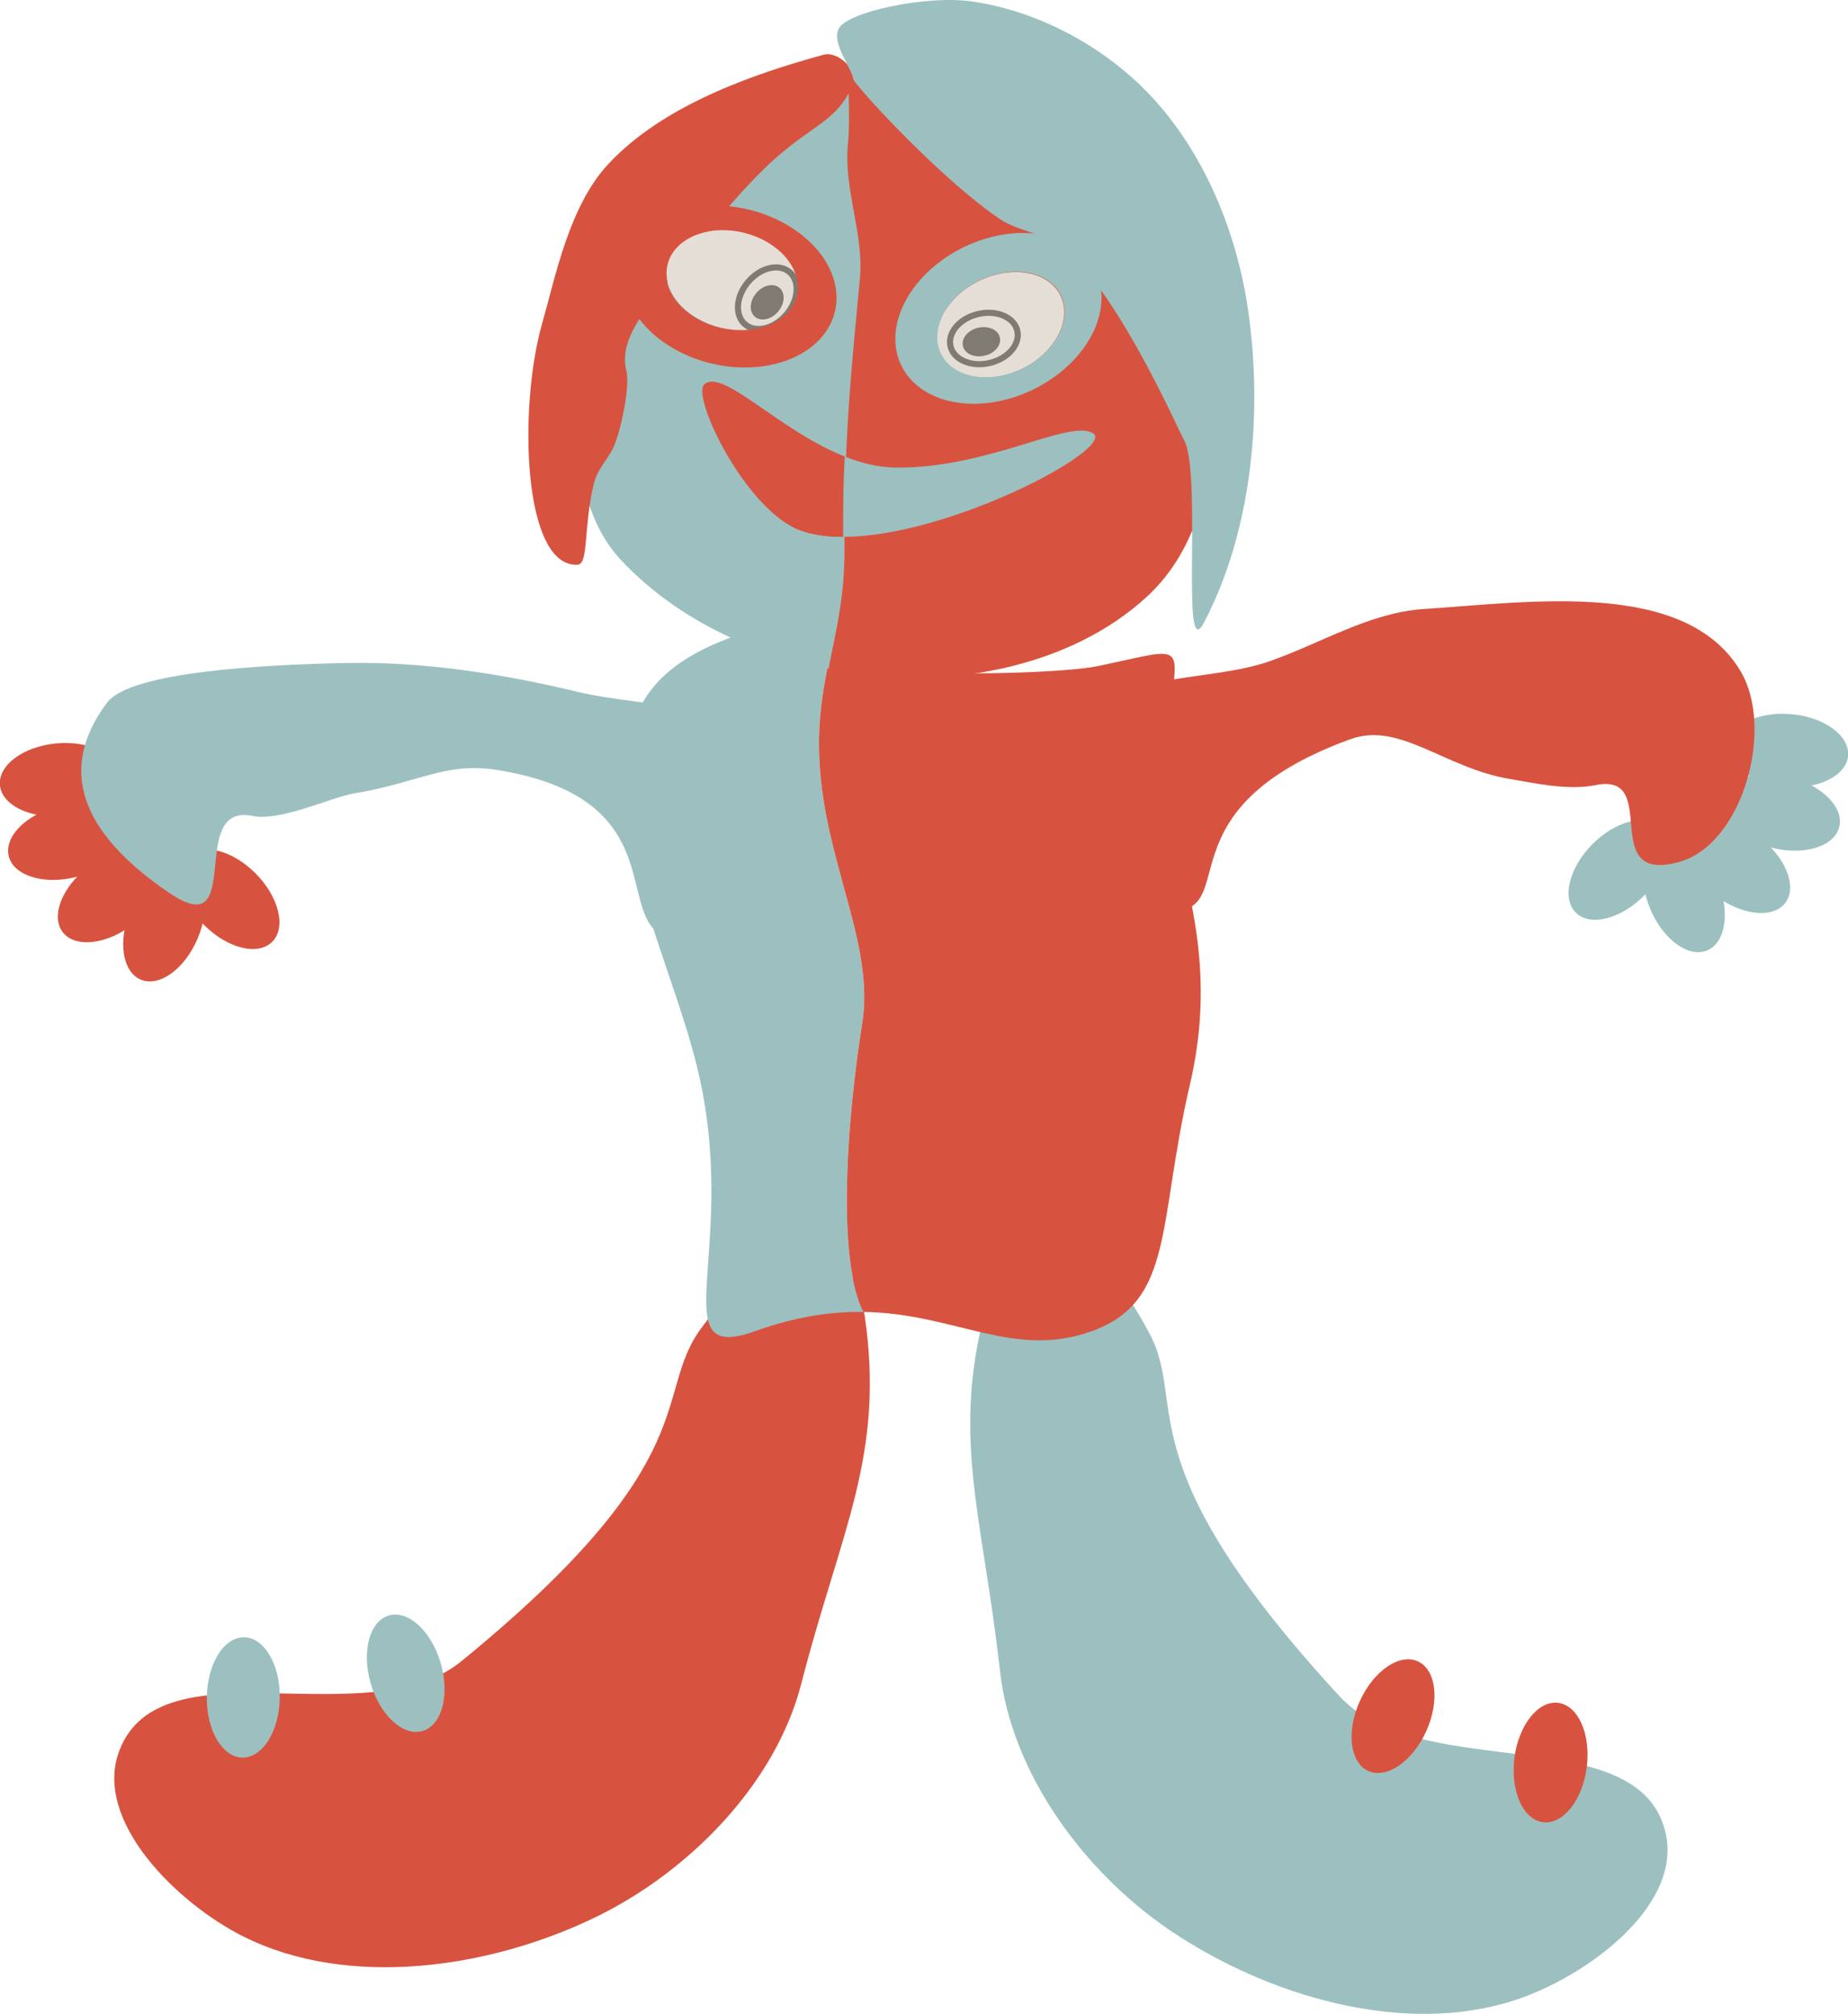 <?xml version="1.0" encoding="UTF-8" standalone="no"?>
<!-- Created with Inkscape (http://www.inkscape.org/) -->

<svg
   xmlns:dc="http://purl.org/dc/elements/1.1/"
   xmlns:cc="http://creativecommons.org/ns#"
   xmlns:rdf="http://www.w3.org/1999/02/22-rdf-syntax-ns#"
   xmlns:svg="http://www.w3.org/2000/svg"
   xmlns="http://www.w3.org/2000/svg"
   xmlns:sodipodi="http://sodipodi.sourceforge.net/DTD/sodipodi-0.dtd"
   xmlns:inkscape="http://www.inkscape.org/namespaces/inkscape"
   width="340.825mm"
   height="371.42mm"
   viewBox="0 0 1207.649 1316.054"
   id="svg7016"
   version="1.1"
   inkscape:version="0.91 r13725"
   sodipodi:docname="player.svg">
  <defs
     id="defs7018" />
  <sodipodi:namedview
     id="base"
     pagecolor="#ffffff"
     bordercolor="#666666"
     borderopacity="1.0"
     inkscape:pageopacity="0.0"
     inkscape:pageshadow="2"
     inkscape:zoom="0.35"
     inkscape:cx="-64.03263"
     inkscape:cy="1209.4558"
     inkscape:document-units="px"
     inkscape:current-layer="layer1"
     showgrid="false"
     fit-margin-top="0"
     fit-margin-left="0"
     fit-margin-right="0"
     fit-margin-bottom="0"
     inkscape:window-width="2238"
     inkscape:window-height="1776"
     inkscape:window-x="0"
     inkscape:window-y="22"
     inkscape:window-maximized="0" />
  <g
     inkscape:label="Layer 1"
     inkscape:groupmode="layer"
     id="layer1"
     transform="translate(49.539,-425.764)">
    <g
       transform="translate(124.1,551.634)"
       style="display:inline"
       id="g4594">
      <path
         sodipodi:nodetypes="ssaaasss"
         inkscape:connector-curvature="0"
         id="path4488"
         d="m 284.286,742.362 c -31.596,43.234 5.118,85.292 -156.429,217.143 -60.991,49.78 -196.294,-13.476 -223.571,58.571 -17.256,45.577 37.806,99.7 81.429,121.429 68.732,34.235 160.936,20.703 230,-12.857 60.92,-29.603 117.412,-86.903 134.286,-152.5 25.814,-100.353 54.773,-149.04 41.429,-240.357 -6.427,-43.978 -43.905,-77.959 -107.143,8.571 z"
         style="fill:#d8533f;fill-opacity:1;fill-rule:evenodd;stroke:none;stroke-width:1px;stroke-linecap:butt;stroke-linejoin:miter;stroke-opacity:1" />
      <ellipse
         transform="matrix(0.015,-1,1,0.015,0,0)"
         ry="23.824"
         rx="39.309"
         cy="0.1"
         cx="-983.141"
         id="path4408-3"
         style="fill:#9cc0c0;fill-opacity:1;stroke:none;stroke-width:4;stroke-miterlimit:4;stroke-dasharray:none;stroke-opacity:1" />
      <ellipse
         transform="matrix(-0.28,-0.96,0.96,-0.28,0,0)"
         ry="23.824"
         rx="39.309"
         cy="-183.036"
         cx="-954.278"
         id="path4408-3-2"
         style="display:inline;fill:#9cc0c0;fill-opacity:1;stroke:none;stroke-width:4;stroke-miterlimit:4;stroke-dasharray:none;stroke-opacity:1" />
    </g>
    <g
       style="display:inline"
       id="g4610"
       transform="matrix(0.99,0.141,-0.141,0.99,284.144,509.381)">
      <path
         style="fill:#9cc0c0;fill-opacity:1;fill-rule:evenodd;stroke:none;stroke-width:1px;stroke-linecap:butt;stroke-linejoin:miter;stroke-opacity:1"
         d="m 524.401,720.934 c 31.596,43.234 -5.118,85.292 156.429,217.143 60.991,49.78 196.293,-13.476 223.571,58.571 17.256,45.577 -37.806,99.7 -81.429,121.429 -68.732,34.235 -160.936,20.703 -230,-12.857 -60.92,-29.603 -117.412,-86.903 -134.286,-152.5 -25.814,-100.353 -54.773,-149.04 -41.429,-240.357 6.427,-43.978 43.905,-77.959 107.143,8.571 z"
         id="path4601"
         inkscape:connector-curvature="0"
         sodipodi:nodetypes="ssaaasss" />
      <ellipse
         style="fill:#d8533f;fill-opacity:1;stroke:none;stroke-width:4;stroke-miterlimit:4;stroke-dasharray:none;stroke-opacity:1"
         id="ellipse4603"
         cx="-973.589"
         cy="-808.815"
         rx="39.309"
         ry="23.824"
         transform="matrix(-0.015,-1,-1,0.015,0,0)" />
      <ellipse
         style="display:inline;fill:#d8533f;fill-opacity:1;stroke:none;stroke-width:4;stroke-miterlimit:4;stroke-dasharray:none;stroke-opacity:1"
         id="ellipse4605"
         cx="-707.318"
         cy="-953.389"
         rx="39.309"
         ry="23.824"
         transform="matrix(0.28,-0.96,-0.96,-0.28,0,0)" />
    </g>
    <g
       style="display:inline"
       id="g4453"
       transform="translate(125.529,521.634)">
      <g
         transform="translate(1.01,2.02)"
         id="g4432">
        <ellipse
           style="fill:#9cc0c0;fill-opacity:1;stroke:none;stroke-width:4;stroke-miterlimit:4;stroke-dasharray:none;stroke-opacity:1"
           id="path4408"
           cx="1023.486"
           cy="302.554"
           rx="39.309"
           ry="23.824"
           transform="matrix(0.996,0.089,-0.089,0.996,0,0)" />
        <ellipse
           transform="matrix(0.97,0.242,-0.242,0.97,0,0)"
           ry="23.824"
           rx="39.309"
           cy="181.002"
           cx="1063.418"
           id="ellipse4410"
           style="fill:#9cc0c0;fill-opacity:1;stroke:none;stroke-width:4;stroke-miterlimit:4;stroke-dasharray:none;stroke-opacity:1" />
        <ellipse
           style="fill:#9cc0c0;fill-opacity:1;stroke:none;stroke-width:4;stroke-miterlimit:4;stroke-dasharray:none;stroke-opacity:1"
           id="ellipse4412"
           cx="1046.438"
           cy="-208.484"
           rx="39.309"
           ry="23.824"
           transform="matrix(0.796,0.606,-0.606,0.796,0,0)" />
        <ellipse
           transform="matrix(0.388,0.922,-0.922,0.388,0,0)"
           ry="23.824"
           rx="39.309"
           cy="-662.931"
           cx="806.974"
           id="ellipse4414"
           style="fill:#9cc0c0;fill-opacity:1;stroke:none;stroke-width:4;stroke-miterlimit:4;stroke-dasharray:none;stroke-opacity:1"
           inkscape:transform-center-x="-21.584386"
           inkscape:transform-center-y="-9.3503727" />
        <ellipse
           inkscape:transform-center-y="16.3874"
           inkscape:transform-center-x="-16.875018"
           style="fill:#9cc0c0;fill-opacity:1;stroke:none;stroke-width:4;stroke-miterlimit:4;stroke-dasharray:none;stroke-opacity:1"
           id="ellipse4416"
           cx="-286.541"
           cy="-957.289"
           rx="39.309"
           ry="23.824"
           transform="matrix(-0.704,0.71,-0.71,-0.704,0,0)" />
      </g>
      <path
         sodipodi:nodetypes="aaaasssssa"
         inkscape:connector-curvature="0"
         id="path4406"
         d="m 528.31,381.621 c 20.635,-39.733 84.108,-30.731 126.374,-45.498 33.423,-11.677 65.269,-31.759 100.597,-34.08 70.297,-4.619 171.705,-19.742 207.323,41.04 22.028,37.591 1.114,112.864 -40.529,124.268 -53.798,14.733 -10.942,-59.183 -54.515,-50.242 -18.246,3.744 -41.887,-1.718 -55.735,-4 -43.151,-7.112 -72.004,-37.862 -104.627,-25.958 C 562.339,440.013 658.59,521.338 559.052,493.921 521.635,483.615 510.422,416.064 528.31,381.621 Z"
         style="fill:#d8533f;fill-opacity:1;fill-rule:evenodd;stroke:none;stroke-width:1px;stroke-linecap:butt;stroke-linejoin:miter;stroke-opacity:1" />
    </g>
    <g
       style="display:inline"
       id="g4462"
       transform="translate(159.814,573.062)">
      <g
         style="fill:#d8533f;fill-opacity:1"
         id="g4439"
         transform="matrix(-1,0,0,1,822.218,-30.305)">
        <ellipse
           transform="matrix(0.996,0.089,-0.089,0.996,0,0)"
           ry="23.824"
           rx="39.309"
           cy="302.554"
           cx="1023.486"
           id="ellipse4441"
           style="fill:#d8533f;fill-opacity:1;stroke:none;stroke-width:4;stroke-miterlimit:4;stroke-dasharray:none;stroke-opacity:1" />
        <ellipse
           style="fill:#d8533f;fill-opacity:1;stroke:none;stroke-width:4;stroke-miterlimit:4;stroke-dasharray:none;stroke-opacity:1"
           id="ellipse4443"
           cx="1063.418"
           cy="181.002"
           rx="39.309"
           ry="23.824"
           transform="matrix(0.97,0.242,-0.242,0.97,0,0)" />
        <ellipse
           transform="matrix(0.796,0.606,-0.606,0.796,0,0)"
           ry="23.824"
           rx="39.309"
           cy="-208.484"
           cx="1046.438"
           id="ellipse4445"
           style="fill:#d8533f;fill-opacity:1;stroke:none;stroke-width:4;stroke-miterlimit:4;stroke-dasharray:none;stroke-opacity:1" />
        <ellipse
           inkscape:transform-center-y="-9.3503727"
           inkscape:transform-center-x="-21.584386"
           style="fill:#d8533f;fill-opacity:1;stroke:none;stroke-width:4;stroke-miterlimit:4;stroke-dasharray:none;stroke-opacity:1"
           id="ellipse4447"
           cx="806.974"
           cy="-662.931"
           rx="39.309"
           ry="23.824"
           transform="matrix(0.388,0.922,-0.922,0.388,0,0)" />
        <ellipse
           transform="matrix(-0.704,0.71,-0.71,-0.704,0,0)"
           ry="23.824"
           rx="39.309"
           cy="-957.289"
           cx="-286.541"
           id="ellipse4449"
           style="fill:#d8533f;fill-opacity:1;stroke:none;stroke-width:4;stroke-miterlimit:4;stroke-dasharray:none;stroke-opacity:1"
           inkscape:transform-center-x="-16.875018"
           inkscape:transform-center-y="16.3874" />
      </g>
      <path
         style="fill:#9cc0c0;fill-opacity:1;fill-rule:evenodd;stroke:none;stroke-width:1px;stroke-linecap:butt;stroke-linejoin:miter;stroke-opacity:1"
         d="m 294.919,350.306 c -20.635,-39.733 -82.832,-35.078 -126.374,-45.498 -49.53,-11.853 -100.691,-19.945 -151.61,-18.928 -52.803,1.054 -141.021,5.494 -156.31,25.888 -26.135,34.861 -28.374,77.427 40.529,124.268 50.513,34.339 10.942,-59.183 54.515,-50.242 18.246,3.744 51.988,-12.324 65.836,-14.607 43.151,-7.112 60.252,-20.944 94.525,-15.351 141.323,23.063 48.608,134.186 148.146,106.77 37.417,-10.306 48.63,-77.858 30.742,-112.3 z"
         id="path4451"
         inkscape:connector-curvature="0"
         sodipodi:nodetypes="aaassssssa" />
    </g>
    <g
       transform="translate(124.1,551.634)"
       style="display:inline"
       id="g4398">
      <path
         id="path4396"
         d="m 371.238,289.83 c -17.303,-6.432 -34.577,-9.814 -57.666,-2.469 -29.496,9.384 -58.639,24.358 -70.715,52.857 -27.616,65.176 17.599,150.203 37.441,224.748 32.405,121.741 -23.849,201.623 39.701,178.824 27.132,-9.734 50.224,-12.819 70.771,-12.502 -0.762,-1.528 -1.573,-2.949 -2.244,-4.668 -1.14,-2.919 -2.152,-6.105 -3.045,-9.52 -0.893,-3.415 -1.666,-7.061 -2.332,-10.902 -0.666,-3.841 -1.223,-7.877 -1.68,-12.076 -0.457,-4.199 -0.814,-8.56 -1.082,-13.047 -0.268,-4.487 -0.447,-9.102 -0.545,-13.809 -0.098,-4.707 -0.114,-9.504 -0.06,-14.361 0.107,-9.714 0.498,-19.66 1.096,-29.561 0.597,-9.901 1.401,-19.756 2.336,-29.291 0.935,-9.535 2.001,-18.748 3.121,-27.365 1.12,-8.617 2.296,-16.637 3.449,-23.783 0.489,-3.029 0.837,-6.062 1.059,-9.102 0.221,-3.039 0.317,-6.084 0.299,-9.139 -0.018,-3.054 -0.148,-6.117 -0.377,-9.191 -0.229,-3.074 -0.555,-6.159 -0.967,-9.258 -0.823,-6.198 -1.983,-12.45 -3.367,-18.775 -1.384,-6.325 -2.994,-12.725 -4.715,-19.217 -3.441,-12.983 -7.328,-26.337 -10.762,-40.217 -1.717,-6.94 -3.321,-14.011 -4.697,-21.232 -1.377,-7.222 -2.527,-14.594 -3.338,-22.137 -0.428,-3.982 -0.744,-7.823 -0.963,-11.539 -0.219,-3.716 -0.339,-7.307 -0.373,-10.791 -0.068,-6.968 0.21,-13.504 0.734,-19.742 0.524,-6.238 1.297,-12.179 2.217,-17.955 0.92,-5.776 1.988,-11.389 3.107,-16.971 1.119,-5.581 2.29,-11.131 3.412,-16.785 0.066,-0.333 0.118,-0.692 0.184,-1.025 z"
         style="fill:#9cc0c0;fill-opacity:1;fill-rule:evenodd;stroke:none;stroke-width:1px;stroke-linecap:butt;stroke-linejoin:miter;stroke-opacity:1"
         inkscape:connector-curvature="0" />
      <path
         id="path4388"
         d="m 371.238,289.83 c -0.066,0.334 -0.117,0.692 -0.184,1.025 -1.122,5.654 -2.293,11.204 -3.412,16.785 -1.119,5.581 -2.187,11.195 -3.107,16.971 -0.92,5.776 -1.692,11.717 -2.217,17.955 -0.524,6.238 -0.802,12.775 -0.734,19.742 0.034,3.484 0.154,7.075 0.373,10.791 0.219,3.716 0.535,7.557 0.963,11.539 0.811,7.542 1.961,14.915 3.338,22.137 1.377,7.222 2.981,14.293 4.697,21.232 3.433,13.88 7.32,27.234 10.762,40.217 1.721,6.492 3.33,12.891 4.715,19.217 1.384,6.325 2.545,12.578 3.367,18.775 0.411,3.099 0.738,6.184 0.967,9.258 0.229,3.074 0.359,6.137 0.377,9.191 0.018,3.054 -0.077,6.099 -0.299,9.139 -0.221,3.039 -0.57,6.073 -1.059,9.102 -1.153,7.146 -2.329,15.166 -3.449,23.783 -1.12,8.617 -2.186,17.83 -3.121,27.365 -0.935,9.535 -1.738,19.39 -2.336,29.291 -0.597,9.901 -0.989,19.847 -1.096,29.561 -0.054,4.857 -0.037,9.655 0.06,14.361 0.098,4.707 0.277,9.321 0.545,13.809 0.268,4.487 0.625,8.848 1.082,13.047 0.457,4.199 1.014,8.235 1.68,12.076 0.666,3.841 1.439,7.487 2.332,10.902 0.893,3.415 1.905,6.6 3.045,9.52 0.671,1.719 1.482,3.14 2.244,4.668 59.881,0.922 97.889,31.082 149.229,12.502 53.901,-19.507 42.781,-70.234 63.879,-160.707 24.221,-103.865 -21.201,-159.511 -14.594,-228.578 6.031,-63.044 16.923,-58.052 -46.428,-45 -18.119,3.733 -88.309,6.305 -106.902,2.951 -26.718,-4.819 -45.733,-15.57 -64.717,-22.627 z"
         style="fill:#d8533f;fill-opacity:1;fill-rule:evenodd;stroke:none;stroke-width:1px;stroke-linecap:butt;stroke-linejoin:miter;stroke-opacity:1"
         inkscape:connector-curvature="0" />
    </g>
    <g
       transform="translate(124.1,551.634)"
       style="display:inline"
       id="g4346">
      <path
         id="path4327"
         d="m 378.941,-82.604 c 0.378,7.053 0.87,14.169 1.055,20.85 0.17,6.124 0.237,11.942 0.164,17.186 -0.073,5.243 -0.288,9.911 -0.682,13.73 -0.378,3.669 -0.497,7.338 -0.42,11.01 0.077,3.671 0.35,7.344 0.754,11.018 0.404,3.673 0.938,7.347 1.539,11.021 0.601,3.675 1.268,7.35 1.938,11.025 1.339,7.351 2.686,14.703 3.523,22.053 0.419,3.675 0.711,7.35 0.811,11.023 0.1,3.674 0.008,7.346 -0.34,11.018 -1.377,14.531 -2.722,28.422 -3.959,42.182 -1.237,13.76 -2.366,27.389 -3.309,41.396 -0.942,14.008 -1.699,28.395 -2.191,43.67 -0.492,15.275 -0.72,31.437 -0.607,48.998 0.048,7.476 -0.246,14.448 -0.785,21.049 -0.539,6.601 -1.323,12.83 -2.252,18.824 -0.929,5.994 -2.003,11.752 -3.125,17.406 -1.122,5.654 -2.293,11.204 -3.412,16.785 -0.286,1.427 -0.517,2.905 -0.795,4.338 76.756,14.608 159.082,-1.531 209.58,-48.545 C 640.819,203.485 624.425,74.149 577.857,-0.494 543.221,-56.014 466.307,-91.004 401.072,-85.852 c -7.409,0.585 -14.791,1.748 -22.131,3.248 z"
         style="fill:#d8533f;fill-opacity:1;fill-rule:evenodd;stroke:none;stroke-width:1px;stroke-linecap:butt;stroke-linejoin:miter;stroke-opacity:1"
         inkscape:connector-curvature="0" />
      <path
         inkscape:connector-curvature="0"
         id="path4335"
         d="M 379.952,-83.614 C 316.84,-70.715 257.648,-25.149 226.368,35.281 197.775,90.517 189.31,194.074 231.725,239.566 c 35.213,37.767 84.41,61.559 136.133,71.402 0.278,-1.433 0.509,-2.911 0.795,-4.338 1.119,-5.581 2.29,-11.131 3.412,-16.785 1.122,-5.654 2.196,-11.412 3.125,-17.406 0.929,-5.994 1.713,-12.223 2.252,-18.824 0.539,-6.601 0.833,-13.573 0.785,-21.049 -0.112,-17.561 0.115,-33.723 0.607,-48.998 0.492,-15.275 1.249,-29.662 2.191,-43.67 0.942,-14.008 2.071,-27.637 3.309,-41.396 1.237,-13.76 2.582,-27.651 3.959,-42.182 0.348,-3.672 0.44,-7.344 0.34,-11.018 -0.1,-3.674 -0.392,-7.349 -0.811,-11.023 -0.838,-7.35 -2.184,-14.702 -3.523,-22.053 -0.669,-3.676 -1.336,-7.351 -1.938,-11.025 -0.601,-3.675 -1.135,-7.348 -1.539,-11.021 -0.404,-3.673 -0.677,-7.346 -0.754,-11.018 -0.077,-3.671 0.042,-7.341 0.42,-11.01 0.394,-3.819 0.608,-8.487 0.682,-13.73 0.073,-5.243 0.005,-11.061 -0.164,-17.186 -0.185,-6.68 -0.677,-13.797 -1.055,-20.85 z"
         style="fill:#9cc0c0;fill-opacity:1;fill-rule:evenodd;stroke:none;stroke-width:1px;stroke-linecap:butt;stroke-linejoin:miter;stroke-opacity:1" />
      <path
         sodipodi:nodetypes="ssssssassss"
         inkscape:connector-curvature="0"
         id="path4206"
         d="m 278.571,38.791 c -21.316,28.798 -49.286,52.143 -42.857,77.857 1.973,7.89 -1.582,30.828 -7.115,46.438 -3.773,10.644 -11.539,15.936 -14.352,27.753 -6.505,27.333 -3.205,51.814 -10.319,52.237 C 167.857,245.219 165,140.219 180.714,85.219 c 8.67,-30.344 17.493,-76.137 42.857,-103.571 35.818,-38.741 94.566,-59.014 141.071,-71.786 8.857,-2.432 23.169,9.511 18.571,20.357 -9.517,22.453 -24.811,25.013 -49.761,47.009 -18.424,16.243 -42.463,44.783 -54.882,61.562 z"
         style="fill:#d8533f;fill-opacity:1;fill-rule:evenodd;stroke:none;stroke-width:1px;stroke-linecap:butt;stroke-linejoin:miter;stroke-opacity:1" />
      <g
         transform="translate(182.5,117.5)"
         id="g4223">
        <ellipse
           style="fill:#e5ded6;fill-opacity:1;stroke:none;stroke-width:4;stroke-miterlimit:4;stroke-dasharray:none;stroke-opacity:1"
           id="path4208"
           cx="105.219"
           cy="-87.024"
           rx="43.571"
           ry="31.964"
           transform="matrix(0.973,0.231,-0.231,0.973,0,0)"
           inkscape:transform-center-x="-15.357143"
           inkscape:transform-center-y="61.071429" />
        <g
           id="g4216"
           transform="translate(-99.643,-196.429)">
          <ellipse
             style="fill:#e5ded6;fill-opacity:1;stroke:#7f7b72;stroke-width:4;stroke-miterlimit:4;stroke-dasharray:none;stroke-opacity:1"
             id="ellipse4212"
             cx="46.401"
             cy="282.289"
             rx="22.415"
             ry="16.444"
             transform="matrix(0.649,-0.761,0.761,0.649,0,0)"
             inkscape:transform-center-x="-31.571765"
             inkscape:transform-center-y="7.2629048" />
          <ellipse
             inkscape:transform-center-y="3.6857484"
             inkscape:transform-center-x="-16.021901"
             transform="matrix(0.649,-0.761,0.761,0.649,0,0)"
             ry="8.345"
             rx="11.375"
             cy="283.968"
             cx="44.313"
             id="ellipse4214"
             style="fill:#7f7b72;fill-opacity:1;stroke:#7f7b72;stroke-width:2.03;stroke-miterlimit:4;stroke-dasharray:none;stroke-opacity:1" />
        </g>
        <path
           style="fill:#d8533f;fill-opacity:1;stroke:none;stroke-width:4;stroke-miterlimit:4;stroke-dasharray:none;stroke-opacity:1"
           d="M 114.076,-109.029 A 70.514,51.729 13.379 0 0 52.293,-72.49 70.514,51.729 13.379 0 0 108.924,-5.848 70.514,51.729 13.379 0 0 189.492,-39.857 70.514,51.729 13.379 0 0 132.862,-106.5 a 70.514,51.729 13.379 0 0 -18.785,-2.529 z m 3.854,16.053 a 43.571,31.964 13.379 0 1 11.609,1.562 43.571,31.964 13.379 0 1 34.992,41.18 43.571,31.964 13.379 0 1 -49.785,21.016 43.571,31.964 13.379 0 1 -34.992,-41.18 43.571,31.964 13.379 0 1 38.176,-22.578 z"
           id="ellipse4210"
           inkscape:connector-curvature="0" />
      </g>
      <g
         transform="translate(304.286,137.857)"
         id="g4247">
        <ellipse
           inkscape:transform-center-y="-37.597111"
           inkscape:transform-center-x="50.51751"
           transform="matrix(-0.9,0.436,-0.436,-0.9,0,0)"
           ry="31.964"
           rx="43.571"
           cy="-30.361"
           cx="-180.758"
           id="ellipse4232"
           style="fill:#e5ded6;fill-opacity:1;stroke:none;stroke-width:4;stroke-miterlimit:4;stroke-dasharray:none;stroke-opacity:1" />
        <g
           transform="matrix(0.804,0.594,-0.594,0.804,55.969,-306.968)"
           id="g4234"
           inkscape:transform-center-x="-12.308701"
           inkscape:transform-center-y="-4.634349">
          <ellipse
             inkscape:transform-center-y="7.2629048"
             inkscape:transform-center-x="-31.571765"
             transform="matrix(0.649,-0.761,0.761,0.649,0,0)"
             ry="16.444"
             rx="22.415"
             cy="282.289"
             cx="46.401"
             id="ellipse4236"
             style="fill:#e5ded6;fill-opacity:1;stroke:#7f7b72;stroke-width:4;stroke-miterlimit:4;stroke-dasharray:none;stroke-opacity:1" />
          <ellipse
             style="fill:#7f7b72;fill-opacity:1;stroke:#7f7b72;stroke-width:2.03;stroke-miterlimit:4;stroke-dasharray:none;stroke-opacity:1"
             id="ellipse4238"
             cx="44.313"
             cy="283.968"
             rx="11.375"
             ry="8.345"
             transform="matrix(0.649,-0.761,0.761,0.649,0,0)"
             inkscape:transform-center-x="-16.021901"
             inkscape:transform-center-y="3.6857484" />
        </g>
        <path
           inkscape:connector-curvature="0"
           id="path4240"
           d="m 213.242,-19.077 a 51.729,70.514 64.152 0 0 24.753,-67.376 51.729,70.514 64.152 0 0 -86.013,-15.812 51.729,70.514 64.152 0 0 -40.905,77.296 51.729,70.514 64.152 0 0 86.013,15.812 51.729,70.514 64.152 0 0 16.151,-9.92 z m -13.137,-9.998 a 31.964,43.571 64.152 0 1 -9.981,6.131 31.964,43.571 64.152 0 1 -53.148,-9.771 31.964,43.571 64.152 0 1 25.276,-47.763 31.964,43.571 64.152 0 1 53.148,9.771 31.964,43.571 64.152 0 1 -15.295,41.632 z"
           style="fill:#9cc0c0;fill-opacity:1;stroke:none;stroke-width:4;stroke-miterlimit:4;stroke-dasharray:none;stroke-opacity:1" />
      </g>
      <path
         sodipodi:nodetypes="sssas"
         inkscape:connector-curvature="0"
         id="path4254"
         d="m 286.786,125.219 c 15.408,-12.837 68.262,53.938 125.037,54.419 60.519,0.512 112.387,-31.425 128.534,-22.633 19.243,10.477 -126.831,85.653 -190.066,63.975 -36.232,-12.421 -72.538,-88.235 -63.506,-95.761 z"
         style="fill:#d8533f;fill-opacity:1;fill-rule:evenodd;stroke:none;stroke-width:1px;stroke-linecap:butt;stroke-linejoin:miter;stroke-opacity:1" />
      <path
         sodipodi:nodetypes="scaacsaaas"
         inkscape:connector-curvature="0"
         id="path4256"
         d="M 613.163,280.858 C 597.991,309.761 611.402,191.068 601.041,163.428 596.495,155.852 559.803,70.021 522.754,37.159 510.808,26.563 492.513,25.948 479.317,16.956 c -36.214,-24.677 -86.621,-78.539 -95.207,-90.661 -1.032,-7.772 -14.756,-24.14 -9.596,-33.588 6.002,-10.991 57.443,-21.807 86.621,-17.678 43.47,6.152 86.478,29.243 116.673,61.114 35.39,37.354 56.747,89.489 64.145,140.411 9.887,68.059 2.407,144.872 -28.789,204.303 z"
         style="fill:#9cc0c0;fill-opacity:1;fill-rule:evenodd;stroke:none;stroke-width:1px;stroke-linecap:butt;stroke-linejoin:miter;stroke-opacity:1" />
      <path
         id="path4344"
         d="m 378.432,172.461 c -43.055,-16.95 -79.328,-57.505 -91.646,-47.242 -9.033,7.525 27.274,83.341 63.506,95.762 7.883,2.703 17.056,3.897 27.033,3.902 0.005,-14.05 0.095,-27.74 0.5,-40.305 0.137,-4.238 0.432,-8.005 0.607,-12.117 z"
         style="fill:#d8533f;fill-opacity:1;fill-rule:evenodd;stroke:none;stroke-width:1px;stroke-linecap:butt;stroke-linejoin:miter;stroke-opacity:1"
         inkscape:connector-curvature="0" />
      <path
         id="path4339"
         d="m 378.432,172.461 c -0.176,4.112 -0.471,7.879 -0.607,12.117 -0.405,12.565 -0.495,26.254 -0.5,40.305 70.055,0.035 179.877,-58.706 163.033,-67.877 -16.147,-8.792 -68.016,23.145 -128.535,22.633 -11.385,-0.096 -22.591,-2.926 -33.391,-7.178 z"
         style="fill:#9cc0c0;fill-opacity:1;fill-rule:evenodd;stroke:none;stroke-width:1px;stroke-linecap:butt;stroke-linejoin:miter;stroke-opacity:1"
         inkscape:connector-curvature="0" />
    </g>
  </g>
</svg>
